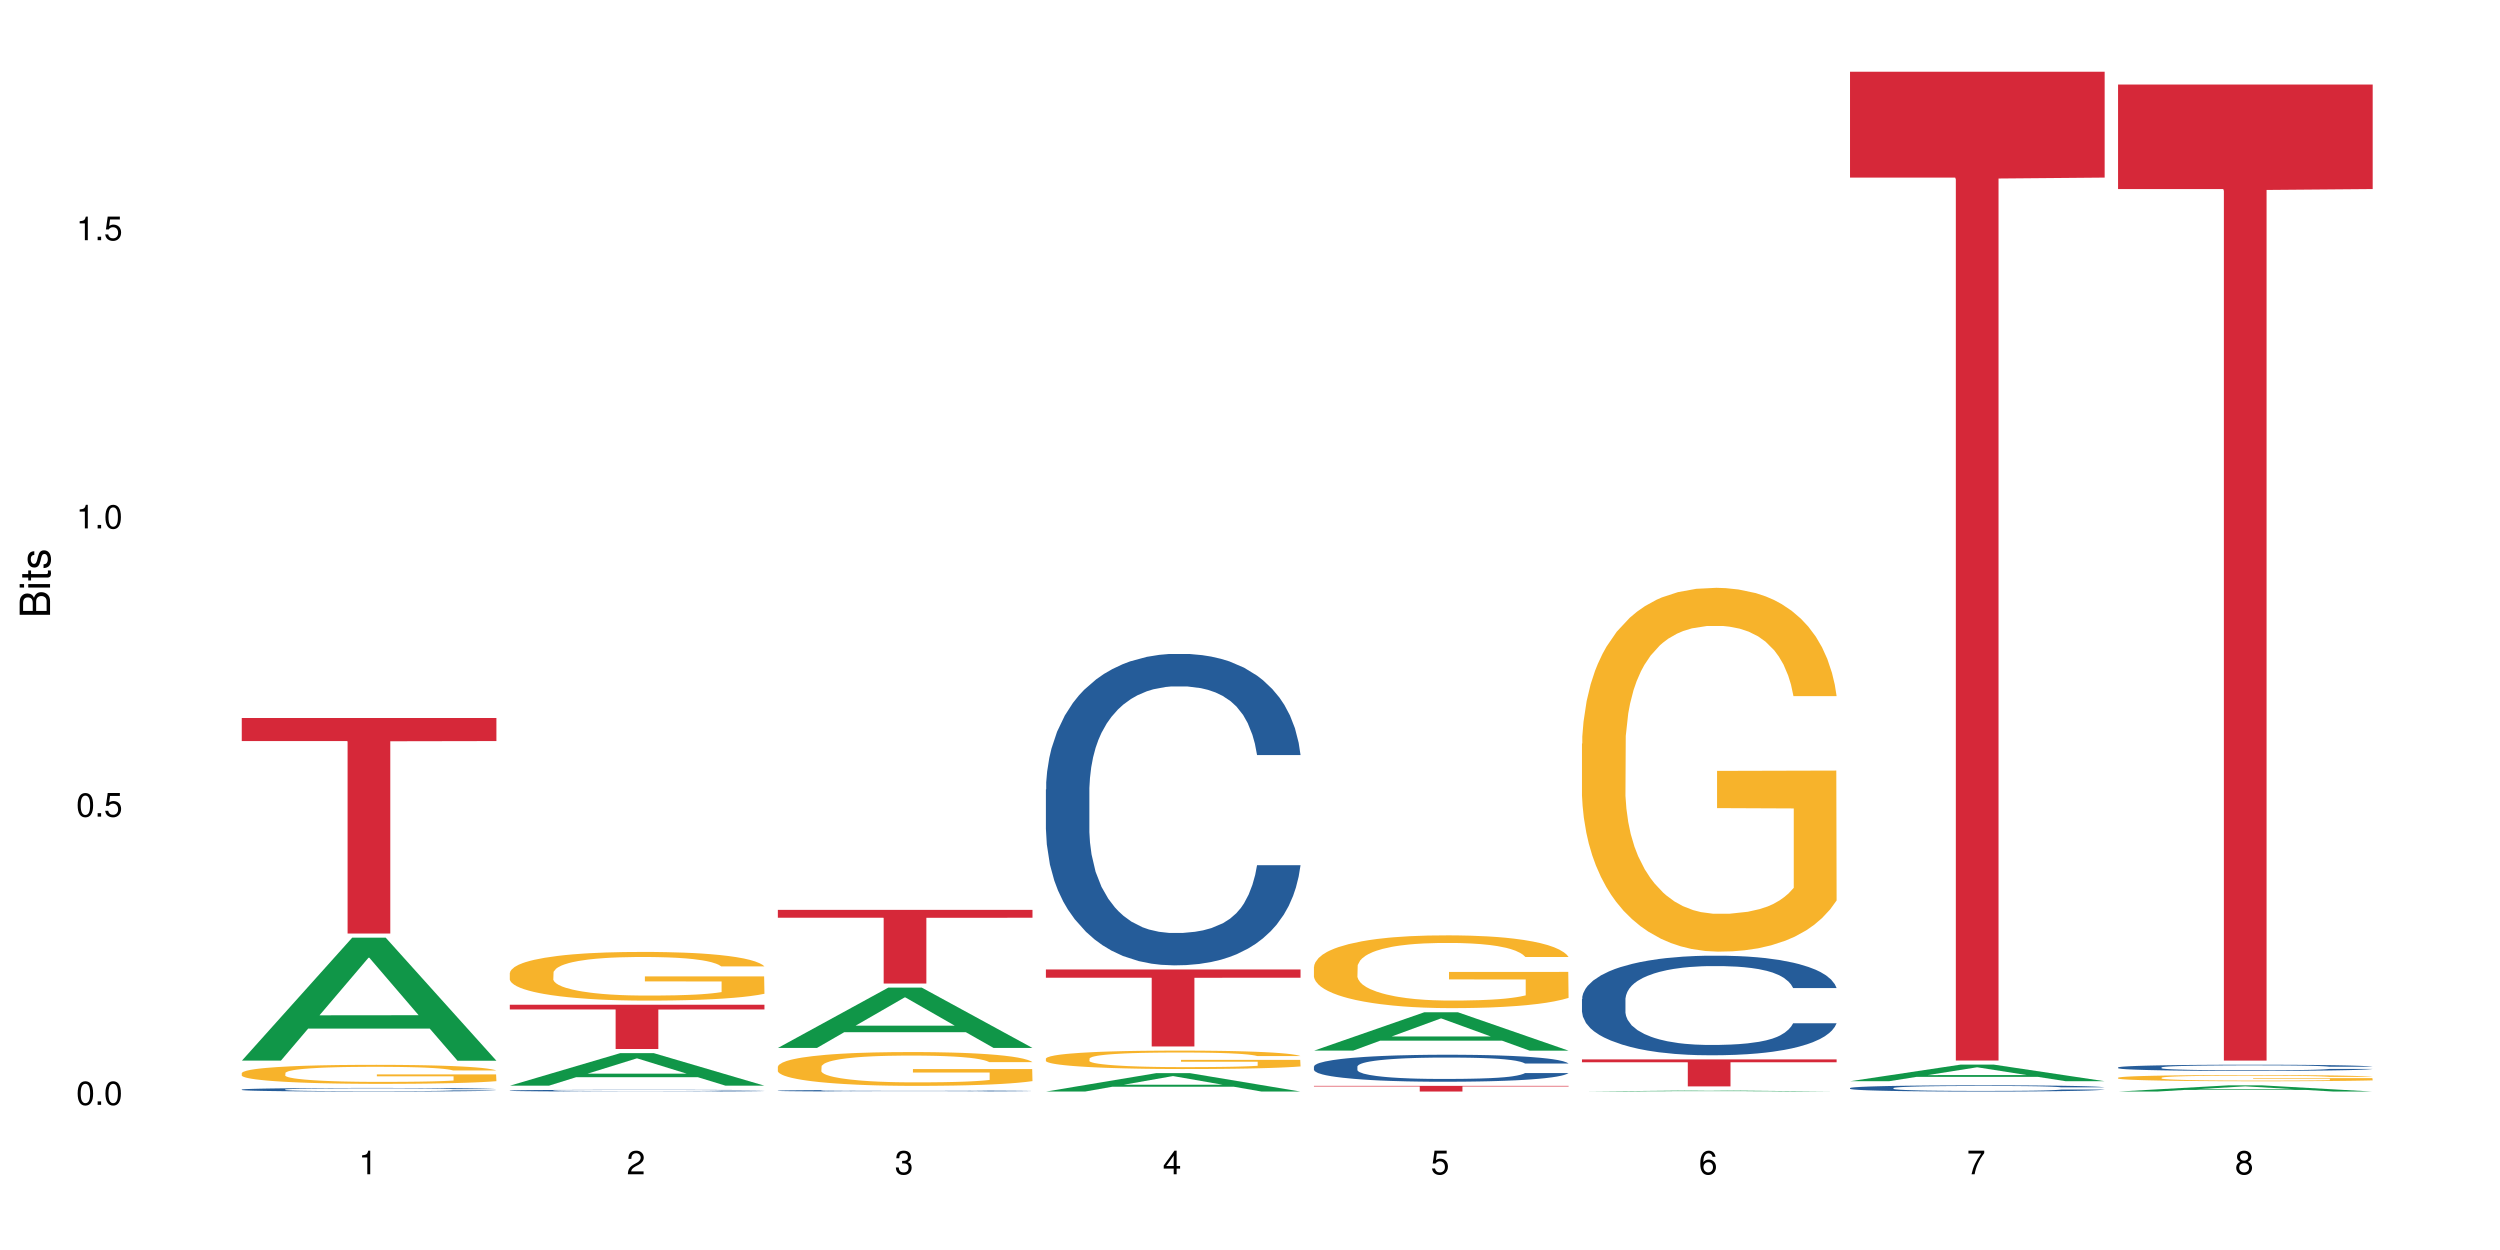 <?xml version="1.0" encoding="UTF-8"?>
<svg xmlns="http://www.w3.org/2000/svg" xmlns:xlink="http://www.w3.org/1999/xlink" width="720pt" height="360pt" viewBox="0 0 720 360" version="1.1">
<defs>
<g>
<symbol overflow="visible" id="glyph0-0">
<path style="stroke:none;" d=""/>
</symbol>
<symbol overflow="visible" id="glyph0-1">
<path style="stroke:none;" d="M 2.641 -6.797 C 2 -6.797 1.422 -6.531 1.078 -6.047 C 0.641 -5.453 0.406 -4.547 0.406 -3.297 C 0.406 -1 1.188 0.219 2.641 0.219 C 4.078 0.219 4.859 -1 4.859 -3.234 C 4.859 -4.562 4.656 -5.438 4.203 -6.047 C 3.844 -6.531 3.281 -6.797 2.641 -6.797 Z M 2.641 -6.047 C 3.547 -6.047 4 -5.125 4 -3.312 C 4 -1.375 3.562 -0.484 2.625 -0.484 C 1.734 -0.484 1.281 -1.422 1.281 -3.281 C 1.281 -5.141 1.734 -6.047 2.641 -6.047 Z M 2.641 -6.047 "/>
</symbol>
<symbol overflow="visible" id="glyph0-2">
<path style="stroke:none;" d="M 1.828 -1 L 0.828 -1 L 0.828 0 L 1.828 0 Z M 1.828 -1 "/>
</symbol>
<symbol overflow="visible" id="glyph0-3">
<path style="stroke:none;" d="M 4.562 -6.797 L 1.062 -6.797 L 0.547 -3.094 L 1.328 -3.094 C 1.719 -3.562 2.047 -3.734 2.578 -3.734 C 3.484 -3.734 4.062 -3.109 4.062 -2.094 C 4.062 -1.125 3.484 -0.531 2.578 -0.531 C 1.828 -0.531 1.375 -0.906 1.188 -1.672 L 0.328 -1.672 C 0.453 -1.109 0.547 -0.844 0.75 -0.594 C 1.125 -0.078 1.828 0.219 2.594 0.219 C 3.969 0.219 4.922 -0.781 4.922 -2.219 C 4.922 -3.562 4.031 -4.484 2.719 -4.484 C 2.25 -4.484 1.859 -4.359 1.469 -4.062 L 1.734 -5.969 L 4.562 -5.969 Z M 4.562 -6.797 "/>
</symbol>
<symbol overflow="visible" id="glyph0-4">
<path style="stroke:none;" d="M 2.484 -4.844 L 2.484 0 L 3.328 0 L 3.328 -6.797 L 2.766 -6.797 C 2.469 -5.75 2.281 -5.609 0.984 -5.453 L 0.984 -4.844 Z M 2.484 -4.844 "/>
</symbol>
<symbol overflow="visible" id="glyph0-5">
<path style="stroke:none;" d="M 4.859 -0.828 L 1.281 -0.828 C 1.359 -1.391 1.672 -1.75 2.5 -2.234 L 3.469 -2.75 C 4.406 -3.266 4.906 -3.969 4.906 -4.812 C 4.906 -5.375 4.672 -5.906 4.266 -6.266 C 3.859 -6.625 3.375 -6.797 2.719 -6.797 C 1.859 -6.797 1.219 -6.5 0.844 -5.922 C 0.609 -5.562 0.5 -5.125 0.484 -4.438 L 1.328 -4.438 C 1.359 -4.906 1.406 -5.188 1.531 -5.406 C 1.75 -5.812 2.188 -6.062 2.703 -6.062 C 3.469 -6.062 4.031 -5.516 4.031 -4.781 C 4.031 -4.25 3.719 -3.797 3.125 -3.438 L 2.234 -2.938 C 0.812 -2.141 0.406 -1.5 0.328 0 L 4.859 0 Z M 4.859 -0.828 "/>
</symbol>
<symbol overflow="visible" id="glyph0-6">
<path style="stroke:none;" d="M 2.125 -3.125 L 2.578 -3.125 C 3.516 -3.125 3.984 -2.703 3.984 -1.891 C 3.984 -1.031 3.469 -0.531 2.578 -0.531 C 1.656 -0.531 1.203 -0.984 1.156 -1.969 L 0.312 -1.969 C 0.344 -1.422 0.438 -1.078 0.609 -0.766 C 0.953 -0.109 1.625 0.219 2.547 0.219 C 3.953 0.219 4.859 -0.609 4.859 -1.906 C 4.859 -2.766 4.516 -3.25 3.703 -3.516 C 4.344 -3.766 4.656 -4.25 4.656 -4.938 C 4.656 -6.109 3.875 -6.797 2.578 -6.797 C 1.203 -6.797 0.484 -6.047 0.453 -4.609 L 1.297 -4.609 C 1.312 -5.016 1.344 -5.25 1.453 -5.453 C 1.641 -5.828 2.062 -6.062 2.594 -6.062 C 3.344 -6.062 3.797 -5.625 3.797 -4.906 C 3.797 -4.422 3.609 -4.141 3.25 -3.984 C 3.016 -3.891 2.719 -3.844 2.125 -3.844 Z M 2.125 -3.125 "/>
</symbol>
<symbol overflow="visible" id="glyph0-7">
<path style="stroke:none;" d="M 3.141 -1.625 L 3.141 0 L 3.984 0 L 3.984 -1.625 L 4.984 -1.625 L 4.984 -2.391 L 3.984 -2.391 L 3.984 -6.797 L 3.359 -6.797 L 0.266 -2.516 L 0.266 -1.625 Z M 3.141 -2.391 L 1 -2.391 L 3.141 -5.359 Z M 3.141 -2.391 "/>
</symbol>
<symbol overflow="visible" id="glyph0-8">
<path style="stroke:none;" d="M 4.781 -5.031 C 4.609 -6.141 3.891 -6.797 2.844 -6.797 C 2.094 -6.797 1.422 -6.438 1.031 -5.828 C 0.609 -5.172 0.406 -4.344 0.406 -3.094 C 0.406 -1.953 0.578 -1.234 0.984 -0.625 C 1.359 -0.078 1.953 0.219 2.703 0.219 C 3.984 0.219 4.922 -0.734 4.922 -2.078 C 4.922 -3.344 4.062 -4.234 2.844 -4.234 C 2.172 -4.234 1.641 -3.969 1.281 -3.469 C 1.281 -5.125 1.828 -6.047 2.797 -6.047 C 3.391 -6.047 3.797 -5.672 3.938 -5.031 Z M 2.734 -3.484 C 3.547 -3.484 4.062 -2.922 4.062 -2 C 4.062 -1.156 3.484 -0.531 2.703 -0.531 C 1.922 -0.531 1.328 -1.188 1.328 -2.047 C 1.328 -2.891 1.906 -3.484 2.734 -3.484 Z M 2.734 -3.484 "/>
</symbol>
<symbol overflow="visible" id="glyph0-9">
<path style="stroke:none;" d="M 4.984 -6.797 L 0.438 -6.797 L 0.438 -5.969 L 4.109 -5.969 C 2.5 -3.656 1.828 -2.234 1.328 0 L 2.219 0 C 2.594 -2.172 3.453 -4.047 4.984 -6.094 Z M 4.984 -6.797 "/>
</symbol>
<symbol overflow="visible" id="glyph0-10">
<path style="stroke:none;" d="M 3.75 -3.578 C 4.453 -4 4.688 -4.344 4.688 -4.984 C 4.688 -6.047 3.844 -6.797 2.641 -6.797 C 1.438 -6.797 0.594 -6.047 0.594 -4.984 C 0.594 -4.359 0.828 -4.016 1.516 -3.578 C 0.734 -3.203 0.359 -2.641 0.359 -1.891 C 0.359 -0.641 1.297 0.219 2.641 0.219 C 3.984 0.219 4.922 -0.641 4.922 -1.875 C 4.922 -2.641 4.531 -3.203 3.75 -3.578 Z M 2.641 -6.047 C 3.359 -6.047 3.812 -5.625 3.812 -4.969 C 3.812 -4.344 3.344 -3.922 2.641 -3.922 C 1.922 -3.922 1.453 -4.344 1.453 -4.984 C 1.453 -5.625 1.922 -6.047 2.641 -6.047 Z M 2.641 -3.203 C 3.484 -3.203 4.062 -2.672 4.062 -1.875 C 4.062 -1.062 3.484 -0.531 2.625 -0.531 C 1.797 -0.531 1.219 -1.078 1.219 -1.875 C 1.219 -2.672 1.797 -3.203 2.641 -3.203 Z M 2.641 -3.203 "/>
</symbol>
<symbol overflow="visible" id="glyph1-0">
<path style="stroke:none;" d=""/>
</symbol>
<symbol overflow="visible" id="glyph1-1">
<path style="stroke:none;" d="M 0 -0.953 L 0 -4.891 C 0 -5.719 -0.234 -6.344 -0.734 -6.797 C -1.188 -7.234 -1.812 -7.469 -2.5 -7.469 C -3.547 -7.469 -4.188 -7 -4.625 -5.875 C -4.984 -6.672 -5.641 -7.094 -6.531 -7.094 C -7.156 -7.094 -7.734 -6.859 -8.141 -6.391 C -8.562 -5.938 -8.75 -5.344 -8.75 -4.5 L -8.75 -0.953 Z M -4.984 -2.062 L -7.766 -2.062 L -7.766 -4.219 C -7.766 -4.844 -7.688 -5.203 -7.453 -5.5 C -7.219 -5.812 -6.859 -5.969 -6.375 -5.969 C -5.906 -5.969 -5.531 -5.812 -5.297 -5.5 C -5.062 -5.203 -4.984 -4.844 -4.984 -4.219 Z M -0.984 -2.062 L -4 -2.062 L -4 -4.781 C -4 -5.328 -3.859 -5.688 -3.578 -5.953 C -3.297 -6.219 -2.922 -6.359 -2.484 -6.359 C -2.062 -6.359 -1.688 -6.219 -1.406 -5.953 C -1.109 -5.688 -0.984 -5.328 -0.984 -4.781 Z M -0.984 -2.062 "/>
</symbol>
<symbol overflow="visible" id="glyph1-2">
<path style="stroke:none;" d="M -6.281 -1.797 L -6.281 -0.797 L 0 -0.797 L 0 -1.797 Z M -8.75 -1.797 L -8.75 -0.797 L -7.484 -0.797 L -7.484 -1.797 Z M -8.75 -1.797 "/>
</symbol>
<symbol overflow="visible" id="glyph1-3">
<path style="stroke:none;" d="M -6.281 -3.047 L -6.281 -2.016 L -8.016 -2.016 L -8.016 -1.016 L -6.281 -1.016 L -6.281 -0.172 L -5.469 -0.172 L -5.469 -1.016 L -0.719 -1.016 C -0.078 -1.016 0.281 -1.453 0.281 -2.234 C 0.281 -2.469 0.25 -2.719 0.188 -3.047 L -0.641 -3.047 C -0.609 -2.922 -0.594 -2.766 -0.594 -2.562 C -0.594 -2.141 -0.719 -2.016 -1.156 -2.016 L -5.469 -2.016 L -5.469 -3.047 Z M -6.281 -3.047 "/>
</symbol>
<symbol overflow="visible" id="glyph1-4">
<path style="stroke:none;" d="M -4.531 -5.25 C -5.766 -5.25 -6.469 -4.422 -6.469 -2.969 C -6.469 -1.516 -5.719 -0.562 -4.547 -0.562 C -3.562 -0.562 -3.094 -1.062 -2.734 -2.562 L -2.516 -3.484 C -2.344 -4.188 -2.094 -4.469 -1.625 -4.469 C -1.047 -4.469 -0.641 -3.875 -0.641 -3 C -0.641 -2.453 -0.797 -2 -1.062 -1.75 C -1.25 -1.594 -1.422 -1.531 -1.875 -1.469 L -1.875 -0.406 C -0.422 -0.453 0.281 -1.266 0.281 -2.922 C 0.281 -4.5 -0.5 -5.516 -1.719 -5.516 C -2.656 -5.516 -3.172 -4.984 -3.469 -3.734 L -3.703 -2.766 C -3.891 -1.953 -4.156 -1.609 -4.594 -1.609 C -5.172 -1.609 -5.547 -2.125 -5.547 -2.938 C -5.547 -3.75 -5.203 -4.172 -4.531 -4.203 Z M -4.531 -5.25 "/>
</symbol>
</g>
</defs>
<g id="surface46330">
<rect x="0" y="0" width="720" height="360" style="fill:rgb(100%,100%,100%);fill-opacity:1;stroke:none;"/>
<path style=" stroke:none;fill-rule:nonzero;fill:rgb(6.275%,58.824%,28.235%);fill-opacity:1;" d="M 69.629 305.457 L 69.707 305.426 L 101.441 270.043 L 111.078 270.043 L 142.965 305.492 L 131.762 305.492 L 123.77 296.238 L 88.746 296.238 L 80.91 305.457 L 69.629 305.457 L 92.117 292.41 L 120.559 292.379 L 106.375 275.836 L 106.219 275.801 L 106.062 275.902 L 92.039 292.379 L 92.117 292.41 Z M 69.629 305.457 "/>
<path style=" stroke:none;fill-rule:nonzero;fill:rgb(14.51%,36.078%,60%);fill-opacity:1;" d="M 69.629 313.781 L 69.719 313.781 L 69.719 313.758 L 69.988 313.723 L 70.613 313.676 L 71.238 313.645 L 72.848 313.59 L 75.086 313.535 L 77.41 313.492 L 79.109 313.469 L 80.629 313.449 L 84.117 313.414 L 86.355 313.398 L 88.77 313.379 L 91.719 313.363 L 93.867 313.355 L 98.695 313.34 L 102.273 313.332 L 111.039 313.332 L 114.613 313.336 L 117.207 313.34 L 120.07 313.348 L 122.484 313.355 L 126.688 313.375 L 130.445 313.402 L 132.145 313.418 L 134.828 313.449 L 136.883 313.477 L 138.316 313.5 L 139.926 313.535 L 141.355 313.578 L 142.43 313.629 L 142.965 313.668 L 130.445 313.668 L 129.82 313.629 L 129.102 313.602 L 127.762 313.562 L 126.422 313.535 L 124.543 313.508 L 122.844 313.488 L 120.516 313.469 L 118.461 313.457 L 116.312 313.449 L 114.258 313.445 L 110.32 313.438 L 105.762 313.438 L 104.062 313.441 L 100.574 313.449 L 98.695 313.453 L 96.012 313.469 L 94.133 313.48 L 91.898 313.5 L 90.379 313.516 L 88.5 313.539 L 87.16 313.562 L 85.637 313.594 L 84.742 313.617 L 83.938 313.645 L 83.223 313.676 L 82.688 313.707 L 82.328 313.742 L 82.148 313.777 L 82.148 313.926 L 82.328 313.961 L 82.777 314 L 83.938 314.059 L 85.637 314.109 L 87.605 314.148 L 89.484 314.176 L 90.559 314.191 L 91.988 314.207 L 94.223 314.223 L 97.445 314.242 L 99.32 314.25 L 102.184 314.258 L 105.137 314.262 L 109.07 314.262 L 112.559 314.258 L 114.883 314.254 L 117.297 314.246 L 120.605 314.23 L 122.664 314.215 L 124.453 314.195 L 125.793 314.18 L 126.688 314.164 L 128.031 314.133 L 129.102 314.102 L 129.906 314.066 L 130.445 314.035 L 142.965 314.035 L 142.43 314.074 L 141.625 314.109 L 140.82 314.137 L 139.566 314.172 L 138.137 314.203 L 136.078 314.234 L 134.379 314.258 L 132.145 314.281 L 130.086 314.297 L 127.852 314.316 L 124.543 314.332 L 122.395 314.344 L 120.07 314.352 L 117.297 314.359 L 113.809 314.367 L 110.055 314.371 L 106.566 314.371 L 102.809 314.367 L 100.035 314.363 L 96.371 314.355 L 91.809 314.34 L 88.5 314.32 L 85.906 314.305 L 83.672 314.285 L 81.168 314.258 L 77.945 314.215 L 75.98 314.184 L 74.637 314.156 L 73.117 314.121 L 72.043 314.086 L 70.793 314.035 L 69.898 313.965 L 69.629 313.914 Z M 69.629 313.781 "/>
<path style=" stroke:none;fill-rule:nonzero;fill:rgb(96.863%,70.196%,16.863%);fill-opacity:1;" d="M 69.629 309.02 L 69.719 309.012 L 69.719 308.914 L 70.078 308.688 L 70.973 308.379 L 72.133 308.121 L 73.387 307.922 L 74.191 307.816 L 75.531 307.668 L 76.695 307.559 L 79.645 307.332 L 83.402 307.121 L 85.461 307.031 L 87.785 306.945 L 91.094 306.852 L 92.613 306.816 L 97.266 306.734 L 102.543 306.688 L 108.355 306.672 L 111.039 306.676 L 114.703 306.695 L 119.711 306.75 L 122.574 306.801 L 124.809 306.852 L 127.137 306.918 L 129.996 307.016 L 132.68 307.137 L 134.828 307.258 L 136.973 307.406 L 138.762 307.566 L 140.281 307.742 L 141.625 307.953 L 142.43 308.129 L 142.965 308.301 L 130.535 308.301 L 129.82 308.129 L 129.016 307.992 L 127.672 307.828 L 126.332 307.707 L 124.988 307.613 L 122.484 307.48 L 120.34 307.402 L 117.656 307.332 L 115.062 307.285 L 112.109 307.258 L 110.32 307.246 L 105.582 307.246 L 101.289 307.281 L 98.785 307.32 L 96.996 307.363 L 94.492 307.438 L 92.973 307.496 L 92.078 307.535 L 89.395 307.691 L 87.605 307.832 L 86.621 307.926 L 85.371 308.078 L 84.477 308.211 L 83.492 308.414 L 82.953 308.562 L 82.238 308.902 L 82.148 309.805 L 82.418 309.992 L 82.953 310.199 L 83.672 310.379 L 84.742 310.57 L 85.816 310.715 L 87.695 310.91 L 89.305 311.039 L 90.559 311.125 L 92.973 311.262 L 93.957 311.305 L 96.281 311.395 L 98.695 311.465 L 101.648 311.523 L 103.883 311.555 L 107.461 311.582 L 112.02 311.582 L 117.387 311.551 L 120.785 311.512 L 123.109 311.469 L 124.633 311.434 L 126.508 311.379 L 127.852 311.332 L 129.102 311.273 L 130.625 311.191 L 130.625 309.992 L 108.535 309.988 L 108.535 309.43 L 142.875 309.422 L 142.965 311.379 L 141.086 311.516 L 138.762 311.645 L 136.527 311.746 L 134.199 311.832 L 130.891 311.926 L 128.207 311.984 L 124.094 312.055 L 120.34 312.102 L 116.402 312.129 L 112.914 312.145 L 108.801 312.152 L 105.137 312.141 L 101.199 312.109 L 98.07 312.07 L 95.207 312.02 L 92.344 311.957 L 88.77 311.852 L 86.441 311.766 L 84.027 311.66 L 81.613 311.535 L 79.469 311.398 L 78.035 311.297 L 76.605 311.176 L 75.086 311.023 L 73.652 310.855 L 72.582 310.699 L 71.598 310.523 L 70.883 310.359 L 70.164 310.133 L 69.809 309.953 L 69.629 309.797 Z M 69.629 309.02 "/>
<path style=" stroke:none;fill-rule:nonzero;fill:rgb(83.922%,15.686%,22.353%);fill-opacity:1;" d="M 69.629 206.781 L 142.965 206.781 L 142.965 213.426 L 112.402 213.484 L 112.402 268.863 L 100.105 268.863 L 100.105 213.543 L 99.926 213.426 L 69.629 213.426 Z M 69.629 206.781 "/>
<path style=" stroke:none;fill-rule:nonzero;fill:rgb(6.275%,58.824%,28.235%);fill-opacity:1;" d="M 146.824 312.672 L 146.902 312.664 L 178.637 303.301 L 188.273 303.301 L 220.16 312.68 L 208.957 312.68 L 200.965 310.23 L 165.941 310.23 L 158.109 312.672 L 146.824 312.672 L 169.312 309.219 L 197.754 309.211 L 183.57 304.832 L 183.414 304.824 L 183.258 304.852 L 169.234 309.211 L 169.312 309.219 Z M 146.824 312.672 "/>
<path style=" stroke:none;fill-rule:nonzero;fill:rgb(14.51%,36.078%,60%);fill-opacity:1;" d="M 146.824 314.082 L 146.914 314.082 L 146.914 314.07 L 147.184 314.055 L 147.809 314.031 L 148.434 314.016 L 150.043 313.988 L 152.281 313.961 L 154.605 313.941 L 156.305 313.93 L 157.824 313.918 L 161.312 313.902 L 163.551 313.895 L 165.965 313.887 L 168.914 313.879 L 171.062 313.871 L 175.891 313.863 L 179.469 313.863 L 182.242 313.859 L 188.234 313.859 L 191.812 313.863 L 194.406 313.863 L 197.266 313.867 L 199.68 313.871 L 203.883 313.883 L 207.641 313.895 L 209.34 313.902 L 212.023 313.918 L 214.078 313.934 L 215.512 313.945 L 217.121 313.961 L 218.551 313.98 L 219.625 314.008 L 220.16 314.027 L 207.641 314.027 L 207.016 314.008 L 206.301 313.992 L 204.957 313.973 L 203.617 313.961 L 201.738 313.945 L 200.039 313.938 L 197.715 313.93 L 195.656 313.922 L 193.512 313.918 L 191.453 313.918 L 187.52 313.914 L 181.258 313.914 L 177.77 313.918 L 175.891 313.922 L 173.207 313.93 L 171.332 313.934 L 169.094 313.945 L 167.574 313.953 L 165.695 313.965 L 164.355 313.973 L 162.836 313.988 L 161.941 314 L 161.137 314.016 L 160.418 314.031 L 159.883 314.047 L 159.523 314.062 L 159.348 314.082 L 159.348 314.152 L 159.523 314.168 L 159.973 314.188 L 161.137 314.219 L 162.836 314.242 L 164.801 314.262 L 166.68 314.277 L 167.754 314.281 L 169.184 314.289 L 171.418 314.301 L 174.641 314.309 L 176.516 314.312 L 179.379 314.316 L 189.754 314.316 L 192.078 314.312 L 194.492 314.309 L 197.805 314.301 L 199.859 314.293 L 201.648 314.285 L 202.988 314.277 L 203.883 314.27 L 205.227 314.254 L 206.301 314.238 L 207.105 314.223 L 207.641 314.207 L 220.16 314.207 L 219.625 314.227 L 218.016 314.258 L 216.762 314.273 L 215.332 314.289 L 213.273 314.305 L 211.574 314.316 L 209.34 314.328 L 207.281 314.336 L 205.047 314.344 L 201.738 314.352 L 199.59 314.355 L 197.266 314.363 L 194.492 314.363 L 191.004 314.367 L 187.25 314.371 L 180.004 314.371 L 177.234 314.367 L 173.566 314.363 L 169.004 314.355 L 165.695 314.348 L 163.102 314.336 L 160.867 314.328 L 158.363 314.316 L 155.145 314.297 L 153.176 314.277 L 151.832 314.266 L 150.312 314.246 L 149.238 314.23 L 147.988 314.207 L 147.094 314.172 L 146.824 314.148 Z M 146.824 314.082 "/>
<path style=" stroke:none;fill-rule:nonzero;fill:rgb(96.863%,70.196%,16.863%);fill-opacity:1;" d="M 146.824 280.16 L 146.914 280.148 L 146.914 279.891 L 147.273 279.316 L 148.168 278.52 L 149.328 277.867 L 150.582 277.355 L 151.387 277.086 L 152.727 276.703 L 153.891 276.422 L 156.844 275.844 L 160.598 275.305 L 162.656 275.074 L 164.98 274.855 L 168.289 274.613 L 169.809 274.523 L 174.461 274.32 L 179.738 274.191 L 185.551 274.152 L 188.234 274.164 L 191.898 274.219 L 196.91 274.359 L 199.77 274.484 L 202.008 274.613 L 204.332 274.781 L 207.195 275.035 L 209.875 275.344 L 212.023 275.652 L 214.168 276.035 L 215.957 276.445 L 217.477 276.895 L 218.82 277.434 L 219.625 277.879 L 220.16 278.328 L 207.73 278.328 L 207.016 277.879 L 206.211 277.535 L 204.867 277.113 L 203.527 276.805 L 202.184 276.562 L 199.68 276.227 L 197.535 276.023 L 194.852 275.844 L 192.258 275.73 L 189.305 275.652 L 187.52 275.625 L 182.777 275.625 L 178.484 275.715 L 175.98 275.816 L 174.191 275.922 L 171.688 276.113 L 170.168 276.266 L 169.273 276.367 L 166.59 276.766 L 164.801 277.125 L 163.816 277.367 L 162.566 277.754 L 161.672 278.098 L 160.688 278.609 L 160.152 278.996 L 159.434 279.867 L 159.348 282.172 L 159.613 282.66 L 160.152 283.184 L 160.867 283.645 L 161.941 284.133 L 163.012 284.504 L 164.891 285.004 L 166.5 285.336 L 167.754 285.555 L 170.168 285.898 L 171.152 286.016 L 173.477 286.246 L 175.891 286.426 L 178.844 286.578 L 181.078 286.656 L 184.656 286.719 L 189.219 286.719 L 194.582 286.645 L 197.98 286.539 L 200.309 286.438 L 201.828 286.348 L 203.707 286.207 L 205.047 286.078 L 206.301 285.938 L 207.82 285.723 L 207.82 282.66 L 185.73 282.645 L 185.73 281.211 L 220.07 281.199 L 220.16 286.207 L 218.285 286.555 L 215.957 286.887 L 213.723 287.145 L 211.398 287.359 L 208.086 287.605 L 205.406 287.758 L 201.289 287.938 L 197.535 288.051 L 193.598 288.129 L 190.113 288.168 L 185.996 288.18 L 182.332 288.156 L 178.395 288.078 L 175.266 287.977 L 172.402 287.848 L 169.543 287.68 L 165.965 287.41 L 163.641 287.195 L 161.223 286.926 L 158.809 286.605 L 156.664 286.258 L 155.23 285.988 L 153.801 285.684 L 152.281 285.297 L 150.852 284.863 L 149.777 284.465 L 148.793 284.016 L 148.078 283.594 L 147.363 283.02 L 147.004 282.555 L 146.824 282.16 Z M 146.824 280.16 "/>
<path style=" stroke:none;fill-rule:nonzero;fill:rgb(83.922%,15.686%,22.353%);fill-opacity:1;" d="M 146.824 289.359 L 220.16 289.359 L 220.16 290.727 L 189.598 290.738 L 189.598 302.121 L 177.301 302.121 L 177.301 290.75 L 177.121 290.727 L 146.824 290.727 Z M 146.824 289.359 "/>
<path style=" stroke:none;fill-rule:nonzero;fill:rgb(6.275%,58.824%,28.235%);fill-opacity:1;" d="M 224.02 301.797 L 224.098 301.781 L 255.832 284.43 L 265.469 284.43 L 297.355 301.812 L 286.152 301.812 L 278.16 297.273 L 243.141 297.273 L 235.305 301.797 L 224.02 301.797 L 246.508 295.398 L 274.949 295.383 L 260.77 287.27 L 260.609 287.254 L 260.453 287.301 L 246.43 295.383 L 246.508 295.398 Z M 224.02 301.797 "/>
<path style=" stroke:none;fill-rule:nonzero;fill:rgb(14.51%,36.078%,60%);fill-opacity:1;" d="M 224.02 314.113 L 224.109 314.109 L 224.109 314.102 L 224.379 314.086 L 225.004 314.066 L 225.633 314.051 L 227.242 314.027 L 229.477 314.004 L 231.801 313.984 L 233.5 313.973 L 235.023 313.965 L 238.508 313.949 L 240.746 313.941 L 243.16 313.934 L 246.113 313.926 L 248.258 313.922 L 253.086 313.918 L 256.664 313.914 L 269.008 313.914 L 271.602 313.918 L 274.461 313.918 L 276.875 313.922 L 281.082 313.934 L 284.836 313.945 L 286.535 313.949 L 289.219 313.965 L 291.277 313.977 L 292.707 313.988 L 294.316 314.004 L 295.746 314.023 L 296.82 314.043 L 297.355 314.062 L 284.836 314.062 L 284.211 314.043 L 283.496 314.031 L 282.152 314.016 L 280.812 314 L 278.934 313.988 L 277.234 313.98 L 274.91 313.973 L 272.852 313.969 L 270.707 313.965 L 268.648 313.961 L 258.453 313.961 L 254.965 313.965 L 253.086 313.969 L 250.406 313.973 L 248.527 313.977 L 246.289 313.988 L 244.77 313.992 L 242.891 314.004 L 241.551 314.016 L 240.031 314.027 L 239.137 314.039 L 238.332 314.051 L 237.613 314.062 L 237.078 314.078 L 236.723 314.094 L 236.543 314.109 L 236.543 314.176 L 236.723 314.191 L 237.168 314.207 L 238.332 314.234 L 240.031 314.254 L 241.996 314.273 L 243.875 314.285 L 244.949 314.293 L 246.379 314.297 L 248.617 314.305 L 251.836 314.316 L 253.715 314.316 L 256.574 314.32 L 259.527 314.324 L 263.461 314.324 L 266.949 314.32 L 269.273 314.32 L 271.691 314.316 L 275 314.309 L 277.055 314.301 L 278.844 314.293 L 280.188 314.285 L 281.082 314.281 L 282.422 314.266 L 283.496 314.254 L 284.301 314.238 L 284.836 314.223 L 297.355 314.223 L 296.82 314.238 L 296.016 314.258 L 295.211 314.27 L 293.957 314.281 L 292.527 314.297 L 290.473 314.312 L 288.773 314.32 L 286.535 314.332 L 284.48 314.34 L 282.242 314.348 L 278.934 314.355 L 276.789 314.359 L 274.461 314.363 L 271.691 314.367 L 268.203 314.367 L 264.445 314.371 L 257.203 314.371 L 254.43 314.367 L 250.762 314.363 L 246.199 314.355 L 242.891 314.348 L 240.297 314.34 L 238.062 314.332 L 235.559 314.32 L 232.34 314.305 L 230.371 314.289 L 229.031 314.277 L 227.508 314.262 L 226.438 314.246 L 225.184 314.223 L 224.289 314.191 L 224.02 314.168 Z M 224.02 314.113 "/>
<path style=" stroke:none;fill-rule:nonzero;fill:rgb(96.863%,70.196%,16.863%);fill-opacity:1;" d="M 224.02 307.164 L 224.109 307.156 L 224.109 306.977 L 224.469 306.578 L 225.363 306.027 L 226.523 305.57 L 227.777 305.215 L 228.582 305.031 L 229.926 304.762 L 231.086 304.566 L 234.039 304.168 L 237.793 303.793 L 239.852 303.633 L 242.176 303.48 L 245.484 303.312 L 247.004 303.25 L 251.656 303.109 L 256.934 303.02 L 262.746 302.992 L 265.43 303 L 269.098 303.035 L 274.105 303.137 L 276.965 303.223 L 279.203 303.312 L 281.527 303.43 L 284.391 303.605 L 287.074 303.82 L 289.219 304.035 L 291.367 304.301 L 293.152 304.586 L 294.676 304.895 L 296.016 305.27 L 296.82 305.582 L 297.355 305.891 L 284.926 305.891 L 284.211 305.582 L 283.406 305.34 L 282.062 305.047 L 280.723 304.832 L 279.383 304.664 L 276.875 304.434 L 274.73 304.293 L 272.047 304.168 L 269.453 304.086 L 266.504 304.035 L 264.715 304.016 L 259.973 304.016 L 255.68 304.078 L 253.176 304.148 L 251.387 304.219 L 248.883 304.352 L 247.363 304.461 L 246.469 304.531 L 243.785 304.809 L 241.996 305.055 L 241.016 305.227 L 239.762 305.492 L 238.867 305.73 L 237.883 306.09 L 237.348 306.355 L 236.633 306.961 L 236.543 308.562 L 236.809 308.898 L 237.348 309.262 L 238.062 309.582 L 239.137 309.922 L 240.207 310.18 L 242.086 310.527 L 243.695 310.758 L 244.949 310.91 L 247.363 311.148 L 248.348 311.23 L 250.672 311.391 L 253.086 311.516 L 256.039 311.621 L 258.273 311.676 L 261.852 311.719 L 266.414 311.719 L 271.777 311.664 L 275.176 311.594 L 277.504 311.523 L 279.023 311.461 L 280.902 311.363 L 282.242 311.273 L 283.496 311.176 L 285.016 311.023 L 285.016 308.898 L 262.926 308.891 L 262.926 307.895 L 297.27 307.887 L 297.355 311.363 L 295.48 311.602 L 293.152 311.836 L 290.918 312.012 L 288.594 312.164 L 285.285 312.332 L 282.602 312.438 L 278.488 312.562 L 274.73 312.645 L 270.797 312.695 L 267.309 312.723 L 263.195 312.734 L 259.527 312.715 L 255.59 312.66 L 252.461 312.59 L 249.598 312.5 L 246.738 312.387 L 243.16 312.199 L 240.836 312.047 L 238.422 311.859 L 236.004 311.637 L 233.859 311.398 L 232.43 311.211 L 230.996 311 L 229.477 310.73 L 228.047 310.43 L 226.973 310.152 L 225.988 309.84 L 225.273 309.547 L 224.559 309.148 L 224.199 308.828 L 224.02 308.551 Z M 224.02 307.164 "/>
<path style=" stroke:none;fill-rule:nonzero;fill:rgb(83.922%,15.686%,22.353%);fill-opacity:1;" d="M 224.02 262.043 L 297.355 262.043 L 297.355 264.312 L 266.793 264.332 L 266.793 283.25 L 254.496 283.25 L 254.496 264.352 L 254.316 264.312 L 224.02 264.312 Z M 224.02 262.043 "/>
<path style=" stroke:none;fill-rule:nonzero;fill:rgb(6.275%,58.824%,28.235%);fill-opacity:1;" d="M 301.219 314.367 L 301.297 314.359 L 333.027 309.059 L 342.664 309.059 L 374.555 314.371 L 363.348 314.371 L 355.355 312.984 L 320.336 312.984 L 312.5 314.367 L 301.219 314.367 L 323.703 312.41 L 352.145 312.406 L 337.965 309.93 L 337.809 309.922 L 337.648 309.938 L 323.625 312.406 L 323.703 312.41 Z M 301.219 314.367 "/>
<path style=" stroke:none;fill-rule:nonzero;fill:rgb(14.51%,36.078%,60%);fill-opacity:1;" d="M 301.219 227.371 L 301.305 227.289 L 301.305 225.32 L 301.574 222.207 L 302.199 218.27 L 302.828 215.566 L 304.438 210.73 L 306.672 206.059 L 308.996 202.449 L 310.695 200.32 L 312.219 198.68 L 315.707 195.648 L 317.941 194.09 L 320.355 192.695 L 323.309 191.301 L 325.453 190.484 L 330.285 189.172 L 333.859 188.598 L 336.633 188.352 L 342.625 188.352 L 346.203 188.68 L 348.797 189.09 L 351.656 189.746 L 354.074 190.484 L 358.277 192.285 L 362.031 194.582 L 363.73 195.895 L 366.414 198.434 L 368.473 200.895 L 369.902 203.023 L 371.512 206.059 L 372.945 209.746 L 374.016 213.926 L 374.555 217.453 L 362.031 217.453 L 361.406 214.172 L 360.691 211.633 L 359.348 208.27 L 358.008 205.895 L 356.129 203.516 L 354.43 201.957 L 352.105 200.402 L 350.047 199.418 L 347.902 198.68 L 345.844 198.188 L 341.91 197.695 L 337.348 197.695 L 335.648 197.859 L 332.16 198.516 L 330.285 199.09 L 327.602 200.238 L 325.723 201.305 L 323.484 202.941 L 321.965 204.336 L 320.086 206.469 L 318.746 208.352 L 317.227 211.059 L 316.332 213.105 L 315.527 215.402 L 314.812 218.105 L 314.273 220.977 L 313.918 224.008 L 313.738 226.961 L 313.738 239.664 L 313.918 242.617 L 314.363 246.059 L 315.527 251.059 L 317.227 255.402 L 319.195 258.848 L 321.07 261.305 L 322.145 262.453 L 323.574 263.766 L 325.812 265.406 L 329.031 267.043 L 330.91 267.699 L 333.77 268.355 L 336.723 268.684 L 340.656 268.684 L 344.145 268.355 L 346.473 267.945 L 348.887 267.289 L 352.195 265.895 L 354.25 264.586 L 356.039 263.027 L 357.383 261.469 L 358.277 260.16 L 359.617 257.617 L 360.691 254.832 L 361.496 251.961 L 362.031 249.176 L 374.555 249.176 L 374.016 252.453 L 373.211 255.648 L 372.406 258.027 L 371.156 260.895 L 369.723 263.438 L 367.668 266.305 L 365.969 268.191 L 363.73 270.242 L 361.676 271.797 L 359.438 273.191 L 356.129 274.832 L 353.984 275.652 L 351.656 276.391 L 348.887 277.043 L 345.398 277.617 L 341.641 277.945 L 338.152 278.027 L 334.398 277.863 L 331.625 277.535 L 327.957 276.797 L 323.398 275.324 L 320.086 273.766 L 317.496 272.207 L 315.258 270.57 L 312.754 268.355 L 309.535 264.75 L 307.566 261.961 L 306.227 259.668 L 304.707 256.469 L 303.633 253.602 L 302.379 249.012 L 301.484 243.191 L 301.219 238.684 Z M 301.219 227.371 "/>
<path style=" stroke:none;fill-rule:nonzero;fill:rgb(96.863%,70.196%,16.863%);fill-opacity:1;" d="M 301.219 304.844 L 301.305 304.84 L 301.305 304.742 L 301.664 304.523 L 302.559 304.223 L 303.723 303.977 L 304.973 303.781 L 305.777 303.68 L 307.121 303.535 L 308.281 303.43 L 311.234 303.211 L 314.988 303.008 L 317.047 302.918 L 319.371 302.836 L 322.68 302.746 L 324.203 302.711 L 328.852 302.633 L 334.129 302.586 L 339.941 302.57 L 342.625 302.574 L 346.293 302.594 L 351.301 302.648 L 354.164 302.695 L 356.398 302.746 L 358.723 302.809 L 361.586 302.906 L 364.27 303.023 L 366.414 303.137 L 368.562 303.285 L 370.352 303.438 L 371.871 303.609 L 373.211 303.812 L 374.016 303.98 L 374.555 304.152 L 362.121 304.152 L 361.406 303.98 L 360.602 303.852 L 359.262 303.691 L 357.918 303.574 L 356.578 303.484 L 354.074 303.355 L 351.926 303.277 L 349.242 303.211 L 346.648 303.168 L 343.699 303.137 L 341.91 303.129 L 337.168 303.129 L 332.875 303.164 L 330.371 303.203 L 328.586 303.238 L 326.078 303.312 L 324.559 303.371 L 323.664 303.41 L 320.98 303.559 L 319.195 303.695 L 318.211 303.789 L 316.957 303.934 L 316.062 304.062 L 315.078 304.258 L 314.543 304.402 L 313.828 304.734 L 313.738 305.605 L 314.008 305.789 L 314.543 305.988 L 315.258 306.164 L 316.332 306.348 L 317.406 306.488 L 319.281 306.68 L 320.895 306.805 L 322.145 306.887 L 324.559 307.02 L 325.543 307.062 L 327.867 307.148 L 330.285 307.215 L 333.234 307.273 L 335.469 307.305 L 339.047 307.328 L 343.609 307.328 L 348.977 307.301 L 352.375 307.262 L 354.699 307.223 L 356.219 307.188 L 358.098 307.133 L 359.438 307.086 L 360.691 307.031 L 362.211 306.949 L 362.211 305.789 L 340.121 305.785 L 340.121 305.242 L 374.465 305.238 L 374.555 307.133 L 372.676 307.266 L 370.352 307.391 L 368.113 307.488 L 365.789 307.57 L 362.48 307.664 L 359.797 307.723 L 355.684 307.789 L 351.926 307.832 L 347.992 307.863 L 344.504 307.875 L 340.391 307.883 L 336.723 307.871 L 332.789 307.844 L 329.656 307.805 L 326.797 307.754 L 323.934 307.691 L 320.355 307.59 L 318.031 307.508 L 315.617 307.406 L 313.203 307.285 L 311.055 307.152 L 309.625 307.051 L 308.191 306.934 L 306.672 306.789 L 305.242 306.625 L 304.168 306.473 L 303.184 306.305 L 302.469 306.145 L 301.754 305.926 L 301.395 305.754 L 301.219 305.602 Z M 301.219 304.844 "/>
<path style=" stroke:none;fill-rule:nonzero;fill:rgb(83.922%,15.686%,22.353%);fill-opacity:1;" d="M 301.219 279.207 L 374.555 279.207 L 374.555 281.582 L 343.988 281.602 L 343.988 301.391 L 331.691 301.391 L 331.691 281.625 L 331.516 281.582 L 301.219 281.582 Z M 301.219 279.207 "/>
<path style=" stroke:none;fill-rule:nonzero;fill:rgb(6.275%,58.824%,28.235%);fill-opacity:1;" d="M 378.414 302.582 L 378.492 302.57 L 410.223 291.523 L 419.859 291.523 L 451.75 302.594 L 440.547 302.594 L 432.555 299.703 L 397.531 299.703 L 389.695 302.582 L 378.414 302.582 L 400.898 298.508 L 429.34 298.496 L 415.16 293.332 L 415.004 293.32 L 414.848 293.352 L 400.82 298.496 L 400.898 298.508 Z M 378.414 302.582 "/>
<path style=" stroke:none;fill-rule:nonzero;fill:rgb(14.51%,36.078%,60%);fill-opacity:1;" d="M 378.414 307.152 L 378.504 307.145 L 378.504 306.977 L 378.77 306.707 L 379.398 306.363 L 380.023 306.129 L 381.633 305.711 L 383.867 305.305 L 386.195 304.992 L 387.895 304.809 L 389.414 304.668 L 392.902 304.402 L 395.137 304.27 L 397.551 304.148 L 400.504 304.027 L 402.648 303.957 L 407.48 303.844 L 411.055 303.793 L 413.828 303.773 L 419.82 303.773 L 423.398 303.801 L 425.992 303.836 L 428.855 303.891 L 431.27 303.957 L 435.473 304.113 L 439.227 304.312 L 440.926 304.426 L 443.609 304.645 L 445.668 304.859 L 447.098 305.043 L 448.707 305.305 L 450.141 305.625 L 451.211 305.988 L 451.75 306.293 L 439.227 306.293 L 438.602 306.008 L 437.887 305.789 L 436.547 305.496 L 435.203 305.293 L 433.324 305.086 L 431.625 304.949 L 429.301 304.816 L 427.246 304.73 L 425.098 304.668 L 423.039 304.625 L 419.105 304.582 L 414.543 304.582 L 412.844 304.594 L 409.355 304.652 L 407.48 304.703 L 404.797 304.801 L 402.918 304.895 L 400.684 305.035 L 399.16 305.156 L 397.285 305.34 L 395.941 305.504 L 394.422 305.738 L 393.527 305.918 L 392.723 306.117 L 392.008 306.352 L 391.469 306.598 L 391.113 306.863 L 390.934 307.117 L 390.934 308.219 L 391.113 308.477 L 391.559 308.773 L 392.723 309.207 L 394.422 309.582 L 396.391 309.883 L 398.266 310.094 L 399.34 310.195 L 400.773 310.309 L 403.008 310.449 L 406.227 310.59 L 408.105 310.648 L 410.969 310.707 L 413.918 310.734 L 417.855 310.734 L 421.34 310.707 L 423.668 310.668 L 426.082 310.613 L 429.391 310.492 L 431.449 310.379 L 433.234 310.242 L 434.578 310.109 L 435.473 309.996 L 436.812 309.773 L 437.887 309.535 L 438.691 309.285 L 439.227 309.043 L 451.75 309.043 L 451.211 309.328 L 450.406 309.605 L 449.602 309.809 L 448.352 310.059 L 446.918 310.277 L 444.863 310.527 L 443.164 310.691 L 440.926 310.867 L 438.871 311.004 L 436.637 311.125 L 433.324 311.266 L 431.18 311.336 L 428.855 311.402 L 426.082 311.457 L 422.594 311.508 L 418.836 311.535 L 415.348 311.543 L 411.594 311.531 L 408.82 311.5 L 405.152 311.438 L 400.594 311.309 L 397.285 311.176 L 394.691 311.039 L 392.453 310.898 L 389.949 310.707 L 386.73 310.395 L 384.762 310.152 L 383.422 309.953 L 381.902 309.676 L 380.828 309.426 L 379.574 309.027 L 378.68 308.523 L 378.414 308.133 Z M 378.414 307.152 "/>
<path style=" stroke:none;fill-rule:nonzero;fill:rgb(96.863%,70.196%,16.863%);fill-opacity:1;" d="M 378.414 278.355 L 378.504 278.336 L 378.504 277.953 L 378.859 277.094 L 379.754 275.906 L 380.918 274.93 L 382.168 274.164 L 382.973 273.762 L 384.316 273.188 L 385.477 272.766 L 388.43 271.906 L 392.188 271.102 L 394.242 270.758 L 396.566 270.43 L 399.879 270.066 L 401.398 269.934 L 406.047 269.625 L 411.324 269.434 L 417.137 269.379 L 419.82 269.398 L 423.488 269.473 L 428.496 269.684 L 431.359 269.875 L 433.594 270.066 L 435.918 270.316 L 438.781 270.699 L 441.465 271.16 L 443.609 271.617 L 445.758 272.191 L 447.547 272.805 L 449.066 273.477 L 450.406 274.277 L 451.211 274.949 L 451.75 275.617 L 439.316 275.617 L 438.602 274.949 L 437.797 274.434 L 436.457 273.801 L 435.113 273.34 L 433.773 272.977 L 431.27 272.48 L 429.121 272.172 L 426.438 271.906 L 423.848 271.734 L 420.895 271.617 L 419.105 271.578 L 414.367 271.578 L 410.074 271.715 L 407.57 271.867 L 405.781 272.02 L 403.277 272.309 L 401.754 272.535 L 400.859 272.691 L 398.18 273.285 L 396.391 273.82 L 395.406 274.184 L 394.152 274.758 L 393.258 275.273 L 392.277 276.039 L 391.738 276.613 L 391.023 277.918 L 390.934 281.363 L 391.203 282.09 L 391.738 282.875 L 392.453 283.566 L 393.527 284.293 L 394.602 284.848 L 396.48 285.594 L 398.09 286.09 L 399.34 286.418 L 401.754 286.934 L 402.738 287.105 L 405.066 287.449 L 407.48 287.719 L 410.43 287.949 L 412.668 288.062 L 416.242 288.16 L 420.805 288.16 L 426.172 288.043 L 429.57 287.891 L 431.895 287.738 L 433.414 287.605 L 435.293 287.395 L 436.637 287.203 L 437.887 286.992 L 439.406 286.668 L 439.406 282.09 L 417.316 282.07 L 417.316 279.926 L 451.66 279.906 L 451.75 287.395 L 449.871 287.91 L 447.547 288.41 L 445.309 288.793 L 442.984 289.117 L 439.676 289.48 L 436.992 289.711 L 432.879 289.977 L 429.121 290.152 L 425.188 290.266 L 421.699 290.324 L 417.586 290.344 L 413.918 290.305 L 409.984 290.188 L 406.852 290.035 L 403.992 289.844 L 401.129 289.594 L 397.551 289.191 L 395.227 288.867 L 392.812 288.465 L 390.398 287.988 L 388.25 287.469 L 386.82 287.066 L 385.391 286.609 L 383.867 286.035 L 382.438 285.383 L 381.363 284.789 L 380.379 284.121 L 379.664 283.488 L 378.949 282.625 L 378.594 281.938 L 378.414 281.344 Z M 378.414 278.355 "/>
<path style=" stroke:none;fill-rule:nonzero;fill:rgb(83.922%,15.686%,22.353%);fill-opacity:1;" d="M 378.414 312.723 L 451.75 312.723 L 451.75 312.898 L 421.184 312.902 L 421.184 314.371 L 408.887 314.371 L 408.887 312.902 L 408.711 312.898 L 378.414 312.898 Z M 378.414 312.723 "/>
<path style=" stroke:none;fill-rule:nonzero;fill:rgb(6.275%,58.824%,28.235%);fill-opacity:1;" d="M 455.609 314.371 L 455.688 314.371 L 487.418 314.059 L 497.055 314.059 L 528.945 314.371 L 517.742 314.371 L 509.75 314.289 L 474.727 314.289 L 466.891 314.371 L 455.609 314.371 L 478.094 314.254 L 506.535 314.254 L 492.355 314.109 L 492.043 314.109 L 478.016 314.254 L 478.094 314.254 Z M 455.609 314.371 "/>
<path style=" stroke:none;fill-rule:nonzero;fill:rgb(14.51%,36.078%,60%);fill-opacity:1;" d="M 455.609 287.727 L 455.699 287.703 L 455.699 287.074 L 455.965 286.078 L 456.594 284.82 L 457.219 283.953 L 458.828 282.406 L 461.066 280.914 L 463.391 279.762 L 465.09 279.078 L 466.609 278.555 L 470.098 277.586 L 472.332 277.09 L 474.746 276.645 L 477.699 276.195 L 479.848 275.934 L 484.676 275.516 L 488.254 275.332 L 491.023 275.254 L 497.016 275.254 L 500.594 275.359 L 503.188 275.488 L 506.051 275.699 L 508.465 275.934 L 512.668 276.512 L 516.426 277.246 L 518.125 277.664 L 520.805 278.477 L 522.863 279.262 L 524.293 279.945 L 525.906 280.914 L 527.336 282.094 L 528.41 283.43 L 528.945 284.559 L 516.426 284.559 L 515.797 283.508 L 515.082 282.695 L 513.742 281.621 L 512.398 280.863 L 510.523 280.102 L 508.824 279.605 L 506.496 279.105 L 504.441 278.793 L 502.293 278.555 L 500.238 278.398 L 496.301 278.242 L 491.742 278.242 L 490.043 278.293 L 486.555 278.504 L 484.676 278.688 L 481.992 279.055 L 480.113 279.395 L 477.879 279.918 L 476.359 280.363 L 474.48 281.047 L 473.137 281.648 L 471.617 282.512 L 470.723 283.168 L 469.918 283.902 L 469.203 284.766 L 468.668 285.684 L 468.309 286.652 L 468.129 287.598 L 468.129 291.66 L 468.309 292.602 L 468.758 293.703 L 469.918 295.301 L 471.617 296.691 L 473.586 297.793 L 475.465 298.578 L 476.535 298.945 L 477.969 299.363 L 480.203 299.887 L 483.422 300.41 L 485.301 300.621 L 488.164 300.832 L 491.113 300.938 L 495.051 300.938 L 498.539 300.832 L 500.863 300.699 L 503.277 300.492 L 506.586 300.043 L 508.645 299.625 L 510.434 299.129 L 511.773 298.629 L 512.668 298.211 L 514.008 297.398 L 515.082 296.508 L 515.887 295.59 L 516.426 294.699 L 528.945 294.699 L 528.41 295.746 L 527.605 296.77 L 526.797 297.527 L 525.547 298.445 L 524.117 299.258 L 522.059 300.176 L 520.359 300.777 L 518.125 301.434 L 516.066 301.934 L 513.832 302.379 L 510.523 302.902 L 508.375 303.164 L 506.051 303.398 L 503.277 303.609 L 499.789 303.793 L 496.035 303.898 L 492.547 303.922 L 488.789 303.871 L 486.016 303.766 L 482.352 303.531 L 477.789 303.059 L 474.48 302.562 L 471.887 302.062 L 469.648 301.539 L 467.145 300.832 L 463.926 299.68 L 461.957 298.785 L 460.617 298.055 L 459.098 297.031 L 458.023 296.113 L 456.773 294.645 L 455.879 292.785 L 455.609 291.344 Z M 455.609 287.727 "/>
<path style=" stroke:none;fill-rule:nonzero;fill:rgb(96.863%,70.196%,16.863%);fill-opacity:1;" d="M 455.609 214.168 L 455.699 214.074 L 455.699 212.16 L 456.055 207.855 L 456.949 201.922 L 458.113 197.039 L 459.367 193.211 L 460.172 191.203 L 461.512 188.332 L 462.676 186.227 L 465.625 181.922 L 469.383 177.902 L 471.438 176.18 L 473.766 174.551 L 477.074 172.734 L 478.594 172.062 L 483.246 170.535 L 488.52 169.578 L 494.336 169.289 L 497.016 169.387 L 500.684 169.77 L 505.691 170.82 L 508.555 171.777 L 510.789 172.734 L 513.117 173.977 L 515.977 175.891 L 518.66 178.188 L 520.805 180.484 L 522.953 183.355 L 524.742 186.418 L 526.262 189.77 L 527.605 193.785 L 528.41 197.137 L 528.945 200.484 L 516.516 200.484 L 515.797 197.137 L 514.992 194.551 L 513.652 191.395 L 512.309 189.098 L 510.969 187.281 L 508.465 184.793 L 506.316 183.262 L 503.637 181.922 L 501.043 181.059 L 498.09 180.484 L 496.301 180.293 L 491.562 180.293 L 487.27 180.965 L 484.766 181.73 L 482.977 182.496 L 480.473 183.93 L 478.953 185.078 L 478.059 185.844 L 475.375 188.812 L 473.586 191.488 L 472.602 193.309 L 471.348 196.18 L 470.457 198.762 L 469.473 202.59 L 468.934 205.461 L 468.219 211.969 L 468.129 229.195 L 468.398 232.832 L 468.934 236.754 L 469.648 240.199 L 470.723 243.836 L 471.797 246.609 L 473.676 250.344 L 475.285 252.832 L 476.535 254.457 L 478.953 257.039 L 479.934 257.902 L 482.262 259.625 L 484.676 260.965 L 487.625 262.113 L 489.863 262.688 L 493.441 263.164 L 498 263.164 L 503.367 262.59 L 506.766 261.824 L 509.09 261.059 L 510.609 260.391 L 512.488 259.336 L 513.832 258.379 L 515.082 257.328 L 516.602 255.699 L 516.602 232.832 L 494.512 232.734 L 494.512 222.016 L 528.855 221.922 L 528.945 259.336 L 527.066 261.922 L 524.742 264.41 L 522.508 266.324 L 520.18 267.949 L 516.871 269.77 L 514.188 270.918 L 510.074 272.258 L 506.316 273.117 L 502.383 273.691 L 498.895 273.98 L 494.781 274.074 L 491.113 273.883 L 487.18 273.309 L 484.051 272.543 L 481.188 271.586 L 478.324 270.344 L 474.746 268.332 L 472.422 266.707 L 470.008 264.695 L 467.594 262.305 L 465.445 259.719 L 464.016 257.711 L 462.586 255.414 L 461.066 252.543 L 459.633 249.289 L 458.559 246.324 L 457.578 242.973 L 456.859 239.816 L 456.145 235.508 L 455.789 232.066 L 455.609 229.098 Z M 455.609 214.168 "/>
<path style=" stroke:none;fill-rule:nonzero;fill:rgb(83.922%,15.686%,22.353%);fill-opacity:1;" d="M 455.609 305.102 L 528.945 305.102 L 528.945 305.934 L 498.383 305.941 L 498.383 312.879 L 486.086 312.879 L 486.086 305.949 L 485.906 305.934 L 455.609 305.934 Z M 455.609 305.102 "/>
<path style=" stroke:none;fill-rule:nonzero;fill:rgb(6.275%,58.824%,28.235%);fill-opacity:1;" d="M 532.805 311.387 L 532.883 311.383 L 564.617 306.613 L 574.254 306.613 L 606.141 311.391 L 594.938 311.391 L 586.945 310.145 L 551.922 310.145 L 544.086 311.387 L 532.805 311.387 L 555.293 309.629 L 583.734 309.625 L 569.551 307.395 L 569.395 307.391 L 569.238 307.402 L 555.215 309.625 L 555.293 309.629 Z M 532.805 311.387 "/>
<path style=" stroke:none;fill-rule:nonzero;fill:rgb(14.51%,36.078%,60%);fill-opacity:1;" d="M 532.805 313.355 L 532.895 313.352 L 532.895 313.312 L 533.164 313.25 L 533.789 313.172 L 534.414 313.117 L 536.023 313.02 L 538.262 312.926 L 540.586 312.855 L 542.285 312.812 L 543.805 312.777 L 547.293 312.719 L 549.527 312.688 L 551.945 312.66 L 554.895 312.629 L 557.043 312.613 L 561.871 312.59 L 565.449 312.578 L 568.223 312.57 L 574.215 312.57 L 577.789 312.578 L 580.383 312.586 L 583.246 312.598 L 585.66 312.613 L 589.863 312.652 L 593.621 312.695 L 595.32 312.723 L 598.004 312.773 L 600.059 312.824 L 601.492 312.867 L 603.102 312.926 L 604.531 313 L 605.605 313.086 L 606.141 313.156 L 593.621 313.156 L 592.996 313.09 L 592.277 313.039 L 590.938 312.973 L 589.598 312.922 L 587.719 312.875 L 586.02 312.844 L 583.691 312.812 L 581.637 312.793 L 579.488 312.777 L 577.434 312.77 L 573.496 312.758 L 568.938 312.758 L 567.238 312.762 L 563.75 312.777 L 561.871 312.785 L 559.188 312.809 L 557.309 312.832 L 555.074 312.863 L 553.555 312.891 L 551.676 312.934 L 550.336 312.973 L 548.812 313.027 L 547.918 313.066 L 547.113 313.113 L 546.398 313.168 L 545.863 313.227 L 545.504 313.285 L 545.324 313.348 L 545.324 313.602 L 545.504 313.66 L 545.953 313.73 L 547.113 313.828 L 548.812 313.918 L 550.781 313.984 L 552.66 314.035 L 553.734 314.059 L 555.164 314.086 L 557.398 314.117 L 560.617 314.148 L 562.496 314.164 L 565.359 314.176 L 568.309 314.184 L 572.246 314.184 L 575.734 314.176 L 578.059 314.168 L 580.473 314.156 L 583.781 314.129 L 585.84 314.102 L 587.629 314.07 L 588.969 314.039 L 589.863 314.012 L 591.207 313.961 L 592.277 313.906 L 593.082 313.848 L 593.621 313.793 L 606.141 313.793 L 605.605 313.859 L 604.801 313.922 L 603.996 313.969 L 602.742 314.027 L 601.312 314.078 L 599.254 314.137 L 597.555 314.172 L 595.32 314.215 L 593.262 314.246 L 591.027 314.273 L 587.719 314.305 L 585.57 314.324 L 583.246 314.336 L 580.473 314.352 L 576.984 314.363 L 573.23 314.367 L 569.742 314.371 L 565.984 314.367 L 563.211 314.359 L 559.547 314.348 L 554.984 314.316 L 551.676 314.285 L 549.082 314.254 L 546.848 314.223 L 544.344 314.176 L 541.121 314.105 L 539.156 314.047 L 537.812 314.004 L 536.293 313.938 L 535.219 313.879 L 533.969 313.789 L 533.074 313.672 L 532.805 313.582 Z M 532.805 313.355 "/>
<path style=" stroke:none;fill-rule:nonzero;fill:rgb(83.922%,15.686%,22.353%);fill-opacity:1;" d="M 532.805 20.664 L 606.141 20.664 L 606.141 51.145 L 575.578 51.414 L 575.578 305.434 L 563.281 305.434 L 563.281 51.68 L 563.102 51.145 L 532.805 51.145 Z M 532.805 20.664 "/>
<path style=" stroke:none;fill-rule:nonzero;fill:rgb(6.275%,58.824%,28.235%);fill-opacity:1;" d="M 610 314.367 L 610.078 314.367 L 641.812 312.578 L 651.449 312.578 L 683.336 314.371 L 672.133 314.371 L 664.141 313.902 L 629.117 313.902 L 621.285 314.367 L 610 314.367 L 632.488 313.711 L 660.93 313.707 L 646.746 312.871 L 646.59 312.871 L 646.434 312.875 L 632.41 313.707 L 632.488 313.711 Z M 610 314.367 "/>
<path style=" stroke:none;fill-rule:nonzero;fill:rgb(14.51%,36.078%,60%);fill-opacity:1;" d="M 610 307.414 L 610.09 307.414 L 610.09 307.375 L 610.359 307.312 L 610.984 307.234 L 611.609 307.18 L 613.219 307.082 L 615.457 306.988 L 617.781 306.918 L 619.48 306.875 L 621 306.844 L 624.488 306.781 L 626.727 306.75 L 629.141 306.723 L 632.09 306.695 L 634.238 306.68 L 639.066 306.652 L 642.645 306.641 L 645.418 306.637 L 651.41 306.637 L 654.988 306.645 L 657.578 306.652 L 660.441 306.664 L 662.855 306.68 L 667.059 306.715 L 670.816 306.762 L 672.516 306.785 L 675.199 306.836 L 677.254 306.887 L 678.688 306.93 L 680.297 306.988 L 681.727 307.062 L 682.801 307.148 L 683.336 307.219 L 670.816 307.219 L 670.191 307.152 L 669.477 307.102 L 668.133 307.035 L 666.793 306.988 L 664.914 306.938 L 663.215 306.906 L 660.891 306.875 L 658.832 306.855 L 656.688 306.844 L 654.629 306.832 L 650.695 306.824 L 644.434 306.824 L 640.945 306.84 L 639.066 306.852 L 636.383 306.875 L 634.508 306.895 L 632.27 306.926 L 630.75 306.957 L 628.871 306.996 L 627.531 307.035 L 626.008 307.09 L 625.117 307.129 L 624.309 307.176 L 623.594 307.23 L 623.059 307.289 L 622.699 307.348 L 622.523 307.406 L 622.523 307.66 L 622.699 307.719 L 623.148 307.789 L 624.309 307.891 L 626.008 307.977 L 627.977 308.043 L 629.855 308.094 L 630.93 308.117 L 632.359 308.145 L 634.594 308.176 L 637.816 308.207 L 639.691 308.223 L 642.555 308.234 L 645.508 308.242 L 649.441 308.242 L 652.93 308.234 L 655.254 308.227 L 657.668 308.215 L 660.977 308.184 L 663.035 308.16 L 664.824 308.129 L 666.164 308.098 L 667.059 308.07 L 668.402 308.02 L 669.477 307.965 L 670.281 307.906 L 670.816 307.852 L 683.336 307.852 L 682.801 307.918 L 681.996 307.98 L 681.191 308.027 L 679.938 308.086 L 678.508 308.137 L 676.449 308.195 L 674.75 308.23 L 672.516 308.273 L 670.457 308.305 L 668.223 308.332 L 664.914 308.363 L 662.766 308.379 L 660.441 308.395 L 657.668 308.41 L 654.18 308.418 L 650.426 308.426 L 646.938 308.43 L 643.18 308.426 L 640.41 308.418 L 636.742 308.402 L 632.18 308.375 L 628.871 308.344 L 626.277 308.312 L 624.043 308.277 L 621.539 308.234 L 618.316 308.164 L 616.352 308.105 L 615.008 308.062 L 613.488 307.996 L 612.414 307.941 L 611.164 307.848 L 610.27 307.73 L 610 307.641 Z M 610 307.414 "/>
<path style=" stroke:none;fill-rule:nonzero;fill:rgb(96.863%,70.196%,16.863%);fill-opacity:1;" d="M 610 310.375 L 610.09 310.375 L 610.09 310.34 L 610.449 310.266 L 611.344 310.164 L 612.504 310.082 L 613.758 310.016 L 614.562 309.98 L 615.902 309.934 L 617.066 309.898 L 620.016 309.824 L 623.773 309.754 L 625.832 309.727 L 628.156 309.699 L 631.465 309.668 L 632.984 309.656 L 637.637 309.629 L 642.914 309.613 L 648.727 309.609 L 651.41 309.609 L 655.074 309.617 L 660.086 309.633 L 662.945 309.648 L 665.184 309.668 L 667.508 309.688 L 670.367 309.719 L 673.051 309.758 L 675.199 309.801 L 677.344 309.848 L 679.133 309.898 L 680.652 309.957 L 681.996 310.027 L 682.801 310.082 L 683.336 310.141 L 670.906 310.141 L 670.191 310.082 L 669.387 310.039 L 668.043 309.984 L 666.703 309.945 L 665.359 309.914 L 662.855 309.871 L 660.711 309.848 L 658.027 309.824 L 655.434 309.809 L 652.48 309.801 L 650.695 309.797 L 645.953 309.797 L 641.66 309.809 L 639.156 309.82 L 637.367 309.832 L 634.863 309.859 L 633.344 309.879 L 632.449 309.891 L 629.766 309.941 L 627.977 309.988 L 626.992 310.02 L 625.742 310.066 L 624.848 310.113 L 623.863 310.176 L 623.328 310.227 L 622.609 310.336 L 622.523 310.633 L 622.789 310.695 L 623.328 310.762 L 624.043 310.82 L 625.117 310.883 L 626.188 310.93 L 628.066 310.992 L 629.676 311.035 L 630.93 311.062 L 633.344 311.109 L 634.328 311.121 L 636.652 311.152 L 639.066 311.176 L 642.02 311.195 L 644.254 311.203 L 647.832 311.211 L 652.395 311.211 L 657.758 311.203 L 661.156 311.191 L 663.484 311.176 L 665.004 311.164 L 666.883 311.148 L 668.223 311.133 L 669.477 311.113 L 670.996 311.086 L 670.996 310.695 L 648.906 310.691 L 648.906 310.508 L 683.246 310.508 L 683.336 311.148 L 681.457 311.191 L 679.133 311.234 L 676.898 311.266 L 674.574 311.293 L 671.262 311.324 L 668.582 311.344 L 664.465 311.367 L 660.711 311.383 L 656.773 311.395 L 653.285 311.398 L 649.172 311.398 L 645.508 311.395 L 641.57 311.387 L 638.441 311.375 L 635.578 311.355 L 632.719 311.336 L 629.141 311.301 L 626.816 311.273 L 624.398 311.238 L 621.984 311.199 L 619.84 311.152 L 618.406 311.121 L 616.977 311.082 L 615.457 311.031 L 614.027 310.977 L 612.953 310.926 L 611.969 310.867 L 611.254 310.812 L 610.539 310.738 L 610.18 310.68 L 610 310.629 Z M 610 310.375 "/>
<path style=" stroke:none;fill-rule:nonzero;fill:rgb(83.922%,15.686%,22.353%);fill-opacity:1;" d="M 610 24.355 L 683.336 24.355 L 683.336 54.445 L 652.773 54.707 L 652.773 305.457 L 640.477 305.457 L 640.477 54.973 L 640.297 54.445 L 610 54.445 Z M 610 24.355 "/>
<g style="fill:rgb(0%,0%,0%);fill-opacity:1;">
  <use xlink:href="#glyph0-1" x="21.957" y="318.198"/>
  <use xlink:href="#glyph0-2" x="27.291" y="318.198"/>
  <use xlink:href="#glyph0-1" x="29.958" y="318.198"/>
</g>
<g style="fill:rgb(0%,0%,0%);fill-opacity:1;">
  <use xlink:href="#glyph0-1" x="21.957" y="235.19"/>
  <use xlink:href="#glyph0-2" x="27.291" y="235.19"/>
  <use xlink:href="#glyph0-3" x="29.958" y="235.19"/>
</g>
<g style="fill:rgb(0%,0%,0%);fill-opacity:1;">
  <use xlink:href="#glyph0-4" x="21.957" y="152.183"/>
  <use xlink:href="#glyph0-2" x="27.291" y="152.183"/>
  <use xlink:href="#glyph0-1" x="29.958" y="152.183"/>
</g>
<g style="fill:rgb(0%,0%,0%);fill-opacity:1;">
  <use xlink:href="#glyph0-4" x="21.957" y="69.175"/>
  <use xlink:href="#glyph0-2" x="27.291" y="69.175"/>
  <use xlink:href="#glyph0-3" x="29.958" y="69.175"/>
</g>
<g style="fill:rgb(0%,0%,0%);fill-opacity:1;">
  <use xlink:href="#glyph0-4" x="103.297" y="338.19"/>
</g>
<g style="fill:rgb(0%,0%,0%);fill-opacity:1;">
  <use xlink:href="#glyph0-5" x="180.492" y="338.19"/>
</g>
<g style="fill:rgb(0%,0%,0%);fill-opacity:1;">
  <use xlink:href="#glyph0-6" x="257.688" y="338.19"/>
</g>
<g style="fill:rgb(0%,0%,0%);fill-opacity:1;">
  <use xlink:href="#glyph0-7" x="334.887" y="338.19"/>
</g>
<g style="fill:rgb(0%,0%,0%);fill-opacity:1;">
  <use xlink:href="#glyph0-3" x="412.082" y="338.19"/>
</g>
<g style="fill:rgb(0%,0%,0%);fill-opacity:1;">
  <use xlink:href="#glyph0-8" x="489.277" y="338.19"/>
</g>
<g style="fill:rgb(0%,0%,0%);fill-opacity:1;">
  <use xlink:href="#glyph0-9" x="566.473" y="338.19"/>
</g>
<g style="fill:rgb(0%,0%,0%);fill-opacity:1;">
  <use xlink:href="#glyph0-10" x="643.668" y="338.19"/>
</g>
<g style="fill:rgb(0%,0%,0%);fill-opacity:1;">
  <use xlink:href="#glyph1-1" x="14.412" y="178.016"/>
  <use xlink:href="#glyph1-2" x="14.412" y="170.012"/>
  <use xlink:href="#glyph1-3" x="14.412" y="167.348"/>
  <use xlink:href="#glyph1-4" x="14.412" y="164.012"/>
</g>
</g>
</svg>
